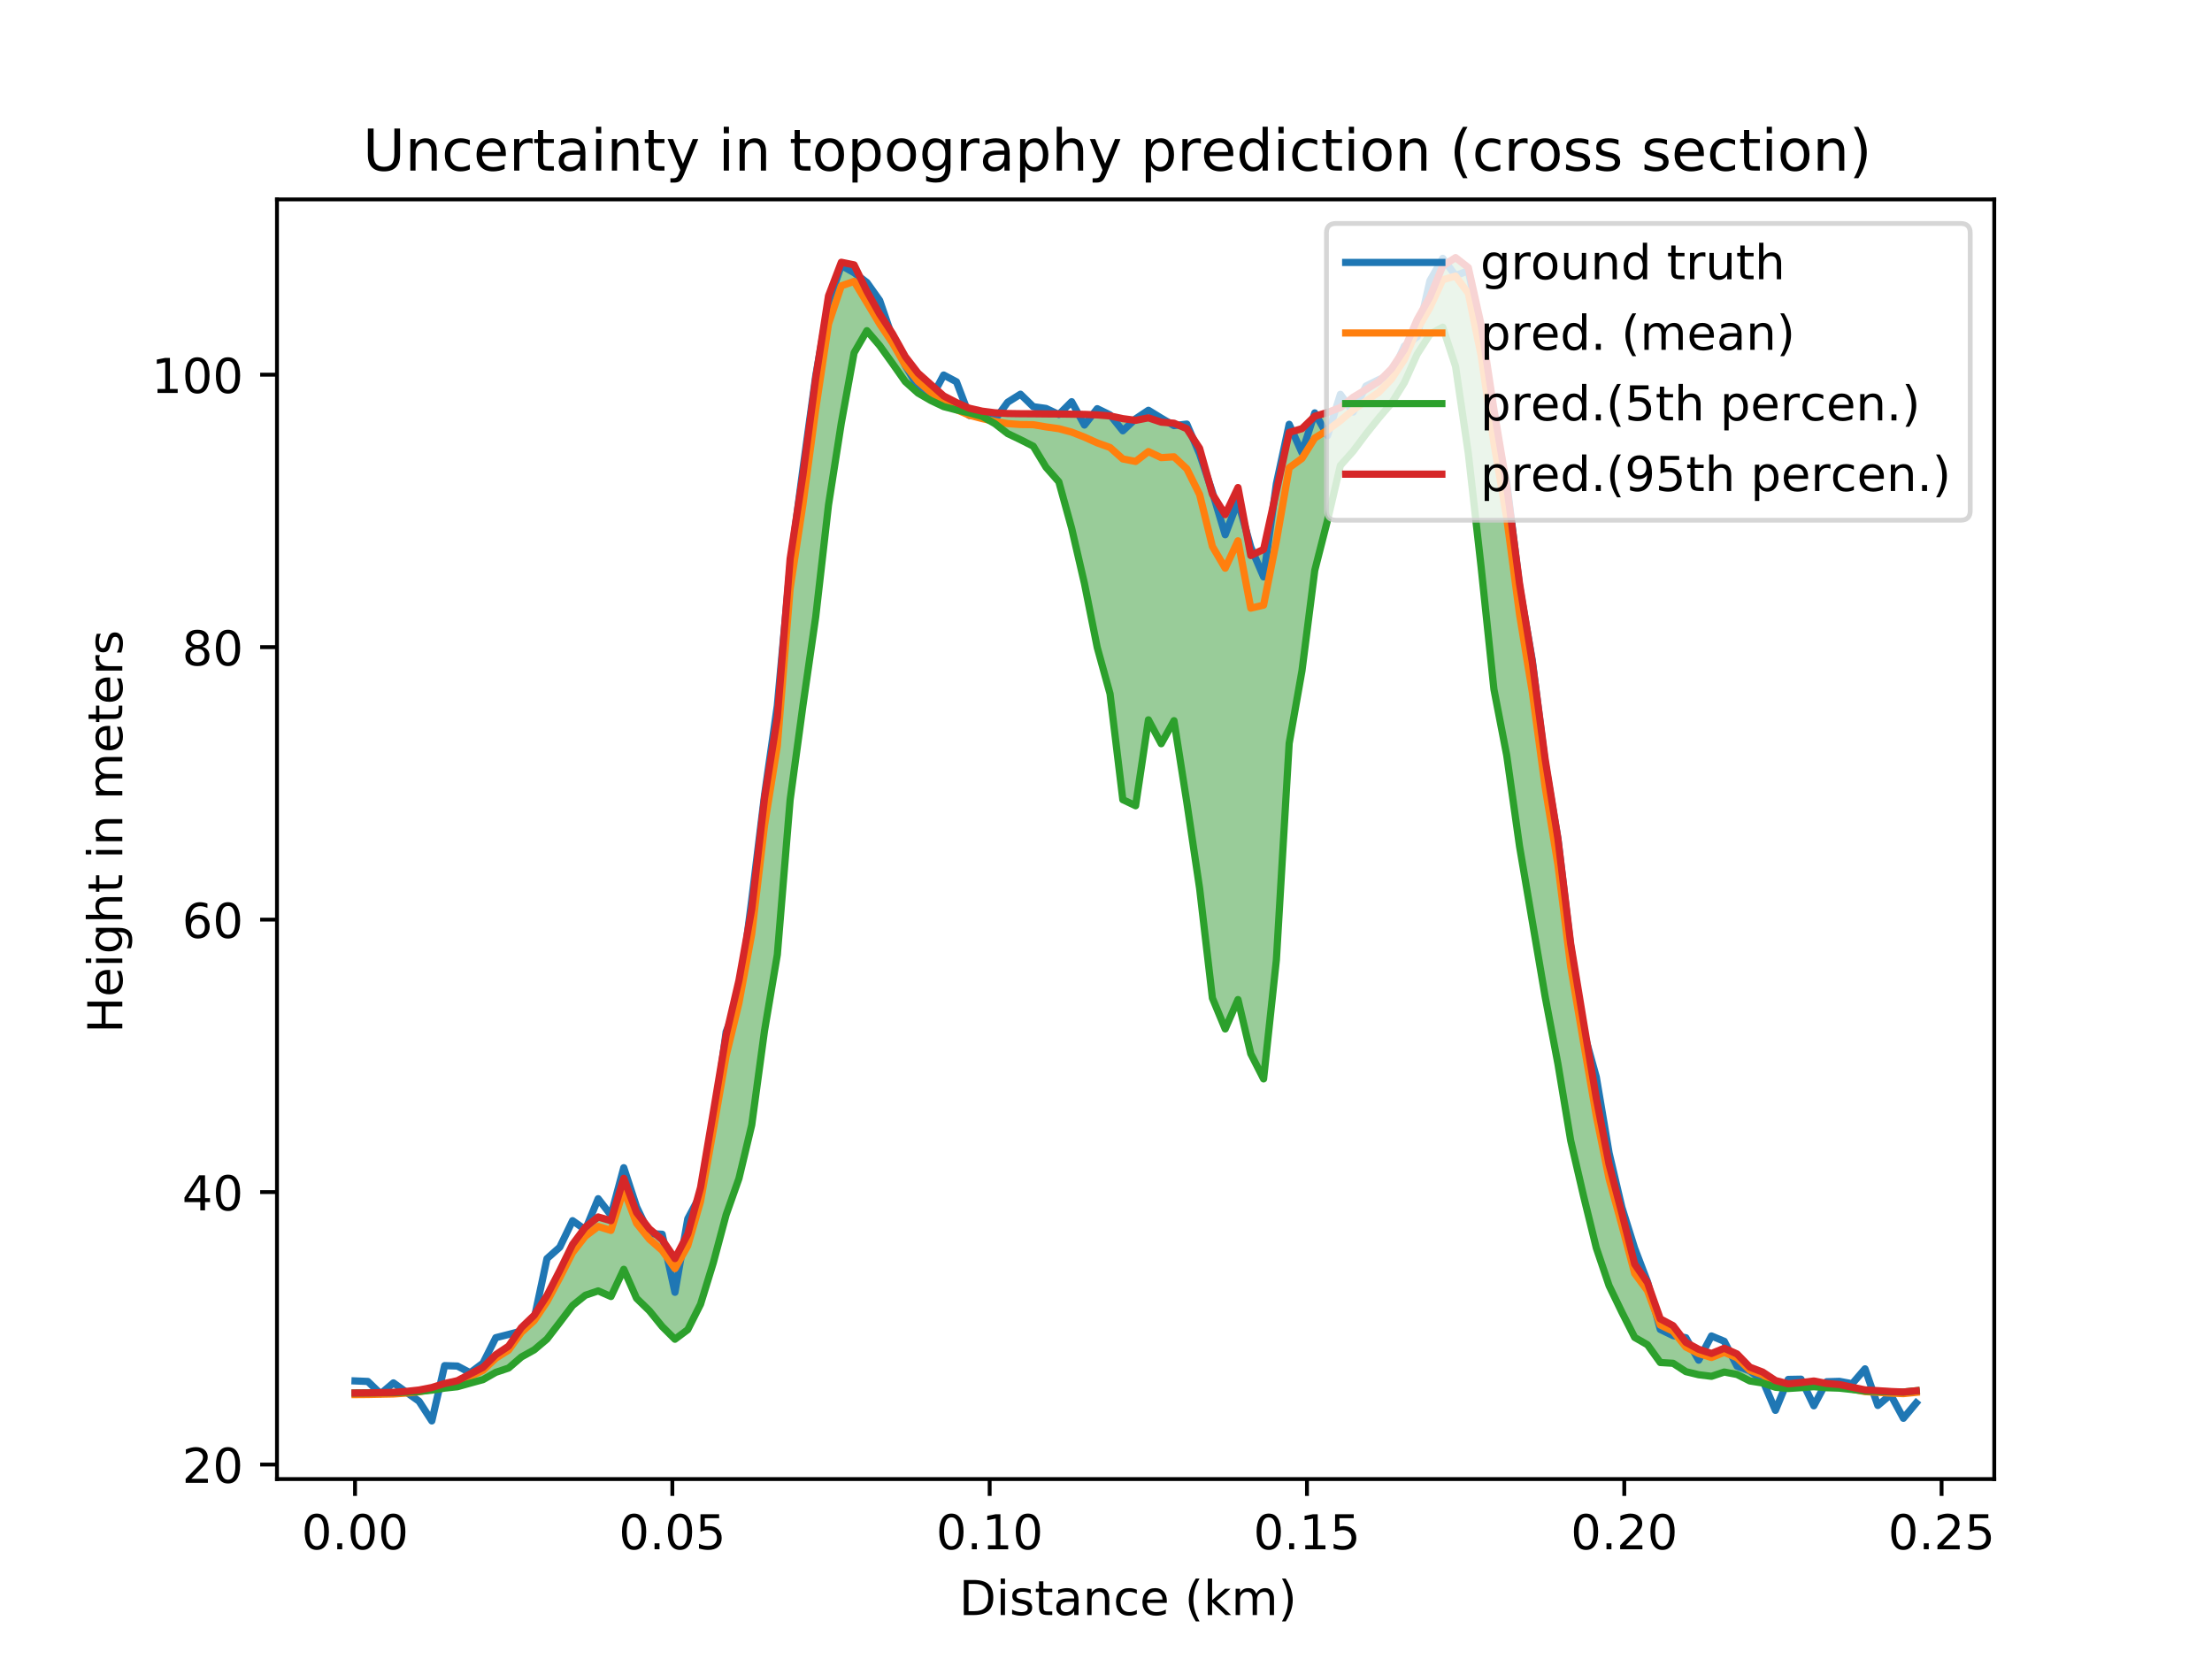 <?xml version="1.0" encoding="utf-8" standalone="no"?>
<!DOCTYPE svg PUBLIC "-//W3C//DTD SVG 1.1//EN"
  "http://www.w3.org/Graphics/SVG/1.1/DTD/svg11.dtd">
<!-- Created with matplotlib (http://matplotlib.org/) -->
<svg height="345pt" version="1.1" viewBox="0 0 460 345" width="460pt" xmlns="http://www.w3.org/2000/svg" xmlns:xlink="http://www.w3.org/1999/xlink">
 <defs>
  <style type="text/css">
*{stroke-linecap:butt;stroke-linejoin:round;}
  </style>
 </defs>
 <g id="figure_1">
  <g id="patch_1">
   <path d="M 0 345.6 
L 460.8 345.6 
L 460.8 0 
L 0 0 
z
" style="fill:#ffffff;"/>
  </g>
  <g id="axes_1">
   <g id="patch_2">
    <path d="M 57.6 307.584 
L 414.72 307.584 
L 414.72 41.472 
L 57.6 41.472 
z
" style="fill:#ffffff;"/>
   </g>
   <g id="PolyCollection_1">
    <path clip-path="url(#p02d39c588c)" d="M 73.833 289.686 
L 73.833 289.686 
L 76.494 289.663 
L 79.155 289.636 
L 81.816 289.611 
L 84.477 289.517 
L 87.138 289.371 
L 89.799 289.095 
L 92.46 288.668 
L 95.122 288.379 
L 97.783 287.632 
L 100.444 286.907 
L 103.105 285.386 
L 105.766 284.493 
L 108.427 282.195 
L 111.088 280.715 
L 113.749 278.468 
L 116.41 275.008 
L 119.071 271.488 
L 121.733 269.35 
L 124.394 268.45 
L 127.055 269.622 
L 129.716 263.962 
L 132.377 269.993 
L 135.038 272.574 
L 137.699 275.854 
L 140.36 278.503 
L 143.021 276.514 
L 145.683 271.219 
L 148.344 262.577 
L 151.005 252.617 
L 153.666 245.078 
L 156.327 233.953 
L 158.988 214.325 
L 161.649 198.534 
L 164.31 166.369 
L 166.971 146.764 
L 169.632 128.29 
L 172.294 105.008 
L 174.955 87.981 
L 177.616 73.365 
L 180.277 68.77 
L 182.938 71.881 
L 185.599 75.586 
L 188.26 79.366 
L 190.921 81.751 
L 193.582 83.288 
L 196.243 84.56 
L 198.905 85.247 
L 201.566 85.859 
L 204.227 86.581 
L 206.888 88.101 
L 209.549 90.166 
L 212.21 91.44 
L 214.871 92.789 
L 217.532 97.173 
L 220.193 100.196 
L 222.854 109.845 
L 225.516 121.336 
L 228.177 134.64 
L 230.838 144.276 
L 233.499 166.299 
L 236.16 167.56 
L 238.821 149.694 
L 241.482 154.666 
L 244.143 149.873 
L 246.804 166.839 
L 249.466 184.739 
L 252.127 207.555 
L 254.788 213.975 
L 257.449 207.869 
L 260.11 219.141 
L 262.771 224.368 
L 265.432 199.604 
L 268.093 154.583 
L 270.754 139.493 
L 273.415 118.606 
L 276.077 108.15 
L 278.738 96.811 
L 281.399 93.826 
L 284.06 90.278 
L 286.721 86.947 
L 289.382 83.832 
L 292.043 79.579 
L 294.704 73.669 
L 297.365 69.519 
L 300.026 68.045 
L 302.688 76.173 
L 305.349 94.337 
L 308.01 117.925 
L 310.671 143.338 
L 313.332 157.085 
L 315.993 175.969 
L 318.654 191.625 
L 321.315 207.216 
L 323.976 221.218 
L 326.637 237.199 
L 329.299 248.666 
L 331.96 259.507 
L 334.621 267.375 
L 337.282 272.886 
L 339.943 278.127 
L 342.604 279.656 
L 345.265 283.343 
L 347.926 283.504 
L 350.587 285.242 
L 353.249 285.886 
L 355.91 286.214 
L 358.571 285.324 
L 361.232 285.833 
L 363.893 287.18 
L 366.554 287.605 
L 369.215 288.489 
L 371.876 288.743 
L 374.537 288.575 
L 377.198 288.367 
L 379.86 288.585 
L 382.521 288.672 
L 385.182 288.959 
L 387.843 289.275 
L 390.504 289.367 
L 393.165 289.439 
L 395.826 289.483 
L 398.487 289.216 
L 398.487 289.216 
L 398.487 289.216 
L 395.826 289.482 
L 393.165 289.373 
L 390.504 289.201 
L 387.843 289.038 
L 385.182 288.491 
L 382.521 287.925 
L 379.86 287.7 
L 377.198 287.19 
L 374.537 287.513 
L 371.876 287.778 
L 369.215 287.091 
L 366.554 285.328 
L 363.893 284.311 
L 361.232 281.567 
L 358.571 280.375 
L 355.91 281.463 
L 353.249 280.595 
L 350.587 279.153 
L 347.926 275.677 
L 345.265 274.264 
L 342.604 266.709 
L 339.943 262.878 
L 337.282 252.282 
L 334.621 242.144 
L 331.96 228.39 
L 329.299 212.477 
L 326.637 196.264 
L 323.976 174.376 
L 321.315 157.812 
L 318.654 137.724 
L 315.993 121.331 
L 313.332 101.038 
L 310.671 85.152 
L 308.01 67.56 
L 305.349 55.642 
L 302.688 53.568 
L 300.026 55.307 
L 297.365 61.749 
L 294.704 66.454 
L 292.043 72.684 
L 289.382 76.674 
L 286.721 79.339 
L 284.06 81.004 
L 281.399 82.608 
L 278.738 84.754 
L 276.077 85.777 
L 273.415 86.561 
L 270.754 89.142 
L 268.093 89.928 
L 265.432 102.129 
L 262.771 114.249 
L 260.11 115.52 
L 257.449 101.389 
L 254.788 107.018 
L 252.127 102.749 
L 249.466 93.232 
L 246.804 89.153 
L 244.143 88.01 
L 241.482 87.785 
L 238.821 86.894 
L 236.16 87.413 
L 233.499 87.06 
L 230.838 86.492 
L 228.177 86.282 
L 225.516 86.173 
L 222.854 86.133 
L 220.193 86.096 
L 217.532 86.078 
L 214.871 86.05 
L 212.21 86.036 
L 209.549 85.996 
L 206.888 85.842 
L 204.227 85.5 
L 201.566 84.891 
L 198.905 83.716 
L 196.243 82.335 
L 193.582 79.973 
L 190.921 77.597 
L 188.26 74.146 
L 185.599 69.366 
L 182.938 65.321 
L 180.277 60.587 
L 177.616 55.083 
L 174.955 54.54 
L 172.294 61.528 
L 169.632 78.699 
L 166.971 98.778 
L 164.31 116.233 
L 161.649 149.209 
L 158.988 165.978 
L 156.327 189.048 
L 153.666 203.883 
L 151.005 215.276 
L 148.344 231.259 
L 145.683 246.946 
L 143.021 256.644 
L 140.36 261.728 
L 137.699 257.792 
L 135.038 255.546 
L 132.377 252.151 
L 129.716 245.043 
L 127.055 253.851 
L 124.394 253.077 
L 121.733 255.207 
L 119.071 258.772 
L 116.41 264.213 
L 113.749 269.406 
L 111.088 273.527 
L 108.427 276.078 
L 105.766 279.942 
L 103.105 281.713 
L 100.444 284.365 
L 97.783 285.725 
L 95.122 287.125 
L 92.46 287.711 
L 89.799 288.543 
L 87.138 289.064 
L 84.477 289.355 
L 81.816 289.553 
L 79.155 289.607 
L 76.494 289.663 
L 73.833 289.686 
z
" style="fill:#008000;fill-opacity:0.4;"/>
   </g>
   <g id="matplotlib.axis_1">
    <g id="xtick_1">
     <g id="line2d_1">
      <defs>
       <path d="M 0 0 
L 0 3.5 
" id="mb2fa5894e4" style="stroke:#000000;stroke-width:0.8;"/>
      </defs>
      <g>
       <use style="stroke:#000000;stroke-width:0.8;" x="73.833" xlink:href="#mb2fa5894e4" y="307.584"/>
      </g>
     </g>
     <g id="text_1">
      <!-- 0.00 -->
      <defs>
       <path d="M 31.781 66.406 
Q 24.172 66.406 20.328 58.906 
Q 16.5 51.422 16.5 36.375 
Q 16.5 21.391 20.328 13.891 
Q 24.172 6.391 31.781 6.391 
Q 39.453 6.391 43.281 13.891 
Q 47.125 21.391 47.125 36.375 
Q 47.125 51.422 43.281 58.906 
Q 39.453 66.406 31.781 66.406 
z
M 31.781 74.219 
Q 44.047 74.219 50.516 64.516 
Q 56.984 54.828 56.984 36.375 
Q 56.984 17.969 50.516 8.266 
Q 44.047 -1.422 31.781 -1.422 
Q 19.531 -1.422 13.062 8.266 
Q 6.594 17.969 6.594 36.375 
Q 6.594 54.828 13.062 64.516 
Q 19.531 74.219 31.781 74.219 
z
" id="DejaVuSans-30"/>
       <path d="M 10.688 12.406 
L 21 12.406 
L 21 0 
L 10.688 0 
z
" id="DejaVuSans-2e"/>
      </defs>
      <g transform="translate(62.7 322.182)scale(0.1 -0.1)">
       <use xlink:href="#DejaVuSans-30"/>
       <use x="63.623" xlink:href="#DejaVuSans-2e"/>
       <use x="95.41" xlink:href="#DejaVuSans-30"/>
       <use x="159.033" xlink:href="#DejaVuSans-30"/>
      </g>
     </g>
    </g>
    <g id="xtick_2">
     <g id="line2d_2">
      <g>
       <use style="stroke:#000000;stroke-width:0.8;" x="139.819" xlink:href="#mb2fa5894e4" y="307.584"/>
      </g>
     </g>
     <g id="text_2">
      <!-- 0.05 -->
      <defs>
       <path d="M 10.797 72.906 
L 49.516 72.906 
L 49.516 64.594 
L 19.828 64.594 
L 19.828 46.734 
Q 21.969 47.469 24.109 47.828 
Q 26.266 48.188 28.422 48.188 
Q 40.625 48.188 47.75 41.5 
Q 54.891 34.812 54.891 23.391 
Q 54.891 11.625 47.562 5.094 
Q 40.234 -1.422 26.906 -1.422 
Q 22.312 -1.422 17.547 -0.641 
Q 12.797 0.141 7.719 1.703 
L 7.719 11.625 
Q 12.109 9.234 16.797 8.062 
Q 21.484 6.891 26.703 6.891 
Q 35.156 6.891 40.078 11.328 
Q 45.016 15.766 45.016 23.391 
Q 45.016 31 40.078 35.438 
Q 35.156 39.891 26.703 39.891 
Q 22.75 39.891 18.812 39.016 
Q 14.891 38.141 10.797 36.281 
z
" id="DejaVuSans-35"/>
      </defs>
      <g transform="translate(128.687 322.182)scale(0.1 -0.1)">
       <use xlink:href="#DejaVuSans-30"/>
       <use x="63.623" xlink:href="#DejaVuSans-2e"/>
       <use x="95.41" xlink:href="#DejaVuSans-30"/>
       <use x="159.033" xlink:href="#DejaVuSans-35"/>
      </g>
     </g>
    </g>
    <g id="xtick_3">
     <g id="line2d_3">
      <g>
       <use style="stroke:#000000;stroke-width:0.8;" x="205.806" xlink:href="#mb2fa5894e4" y="307.584"/>
      </g>
     </g>
     <g id="text_3">
      <!-- 0.10 -->
      <defs>
       <path d="M 12.406 8.297 
L 28.516 8.297 
L 28.516 63.922 
L 10.984 60.406 
L 10.984 69.391 
L 28.422 72.906 
L 38.281 72.906 
L 38.281 8.297 
L 54.391 8.297 
L 54.391 0 
L 12.406 0 
z
" id="DejaVuSans-31"/>
      </defs>
      <g transform="translate(194.673 322.182)scale(0.1 -0.1)">
       <use xlink:href="#DejaVuSans-30"/>
       <use x="63.623" xlink:href="#DejaVuSans-2e"/>
       <use x="95.41" xlink:href="#DejaVuSans-31"/>
       <use x="159.033" xlink:href="#DejaVuSans-30"/>
      </g>
     </g>
    </g>
    <g id="xtick_4">
     <g id="line2d_4">
      <g>
       <use style="stroke:#000000;stroke-width:0.8;" x="271.793" xlink:href="#mb2fa5894e4" y="307.584"/>
      </g>
     </g>
     <g id="text_4">
      <!-- 0.15 -->
      <g transform="translate(260.66 322.182)scale(0.1 -0.1)">
       <use xlink:href="#DejaVuSans-30"/>
       <use x="63.623" xlink:href="#DejaVuSans-2e"/>
       <use x="95.41" xlink:href="#DejaVuSans-31"/>
       <use x="159.033" xlink:href="#DejaVuSans-35"/>
      </g>
     </g>
    </g>
    <g id="xtick_5">
     <g id="line2d_5">
      <g>
       <use style="stroke:#000000;stroke-width:0.8;" x="337.78" xlink:href="#mb2fa5894e4" y="307.584"/>
      </g>
     </g>
     <g id="text_5">
      <!-- 0.20 -->
      <defs>
       <path d="M 19.188 8.297 
L 53.609 8.297 
L 53.609 0 
L 7.328 0 
L 7.328 8.297 
Q 12.938 14.109 22.625 23.891 
Q 32.328 33.688 34.812 36.531 
Q 39.547 41.844 41.422 45.531 
Q 43.312 49.219 43.312 52.781 
Q 43.312 58.594 39.234 62.25 
Q 35.156 65.922 28.609 65.922 
Q 23.969 65.922 18.812 64.312 
Q 13.672 62.703 7.812 59.422 
L 7.812 69.391 
Q 13.766 71.781 18.938 73 
Q 24.125 74.219 28.422 74.219 
Q 39.75 74.219 46.484 68.547 
Q 53.219 62.891 53.219 53.422 
Q 53.219 48.922 51.531 44.891 
Q 49.859 40.875 45.406 35.406 
Q 44.188 33.984 37.641 27.219 
Q 31.109 20.453 19.188 8.297 
z
" id="DejaVuSans-32"/>
      </defs>
      <g transform="translate(326.647 322.182)scale(0.1 -0.1)">
       <use xlink:href="#DejaVuSans-30"/>
       <use x="63.623" xlink:href="#DejaVuSans-2e"/>
       <use x="95.41" xlink:href="#DejaVuSans-32"/>
       <use x="159.033" xlink:href="#DejaVuSans-30"/>
      </g>
     </g>
    </g>
    <g id="xtick_6">
     <g id="line2d_6">
      <g>
       <use style="stroke:#000000;stroke-width:0.8;" x="403.766" xlink:href="#mb2fa5894e4" y="307.584"/>
      </g>
     </g>
     <g id="text_6">
      <!-- 0.25 -->
      <g transform="translate(392.633 322.182)scale(0.1 -0.1)">
       <use xlink:href="#DejaVuSans-30"/>
       <use x="63.623" xlink:href="#DejaVuSans-2e"/>
       <use x="95.41" xlink:href="#DejaVuSans-32"/>
       <use x="159.033" xlink:href="#DejaVuSans-35"/>
      </g>
     </g>
    </g>
    <g id="text_7">
     <!--  Distance (km)   -->
     <defs>
      <path id="DejaVuSans-20"/>
      <path d="M 19.672 64.797 
L 19.672 8.109 
L 31.594 8.109 
Q 46.688 8.109 53.688 14.938 
Q 60.688 21.781 60.688 36.531 
Q 60.688 51.172 53.688 57.984 
Q 46.688 64.797 31.594 64.797 
z
M 9.812 72.906 
L 30.078 72.906 
Q 51.266 72.906 61.172 64.094 
Q 71.094 55.281 71.094 36.531 
Q 71.094 17.672 61.125 8.828 
Q 51.172 0 30.078 0 
L 9.812 0 
z
" id="DejaVuSans-44"/>
      <path d="M 9.422 54.688 
L 18.406 54.688 
L 18.406 0 
L 9.422 0 
z
M 9.422 75.984 
L 18.406 75.984 
L 18.406 64.594 
L 9.422 64.594 
z
" id="DejaVuSans-69"/>
      <path d="M 44.281 53.078 
L 44.281 44.578 
Q 40.484 46.531 36.375 47.5 
Q 32.281 48.484 27.875 48.484 
Q 21.188 48.484 17.844 46.438 
Q 14.5 44.391 14.5 40.281 
Q 14.5 37.156 16.891 35.375 
Q 19.281 33.594 26.516 31.984 
L 29.594 31.297 
Q 39.156 29.25 43.188 25.516 
Q 47.219 21.781 47.219 15.094 
Q 47.219 7.469 41.188 3.016 
Q 35.156 -1.422 24.609 -1.422 
Q 20.219 -1.422 15.453 -0.562 
Q 10.688 0.297 5.422 2 
L 5.422 11.281 
Q 10.406 8.688 15.234 7.391 
Q 20.062 6.109 24.812 6.109 
Q 31.156 6.109 34.562 8.281 
Q 37.984 10.453 37.984 14.406 
Q 37.984 18.062 35.516 20.016 
Q 33.062 21.969 24.703 23.781 
L 21.578 24.516 
Q 13.234 26.266 9.516 29.906 
Q 5.812 33.547 5.812 39.891 
Q 5.812 47.609 11.281 51.797 
Q 16.75 56 26.812 56 
Q 31.781 56 36.172 55.266 
Q 40.578 54.547 44.281 53.078 
z
" id="DejaVuSans-73"/>
      <path d="M 18.312 70.219 
L 18.312 54.688 
L 36.812 54.688 
L 36.812 47.703 
L 18.312 47.703 
L 18.312 18.016 
Q 18.312 11.328 20.141 9.422 
Q 21.969 7.516 27.594 7.516 
L 36.812 7.516 
L 36.812 0 
L 27.594 0 
Q 17.188 0 13.234 3.875 
Q 9.281 7.766 9.281 18.016 
L 9.281 47.703 
L 2.688 47.703 
L 2.688 54.688 
L 9.281 54.688 
L 9.281 70.219 
z
" id="DejaVuSans-74"/>
      <path d="M 34.281 27.484 
Q 23.391 27.484 19.188 25 
Q 14.984 22.516 14.984 16.5 
Q 14.984 11.719 18.141 8.906 
Q 21.297 6.109 26.703 6.109 
Q 34.188 6.109 38.703 11.406 
Q 43.219 16.703 43.219 25.484 
L 43.219 27.484 
z
M 52.203 31.203 
L 52.203 0 
L 43.219 0 
L 43.219 8.297 
Q 40.141 3.328 35.547 0.953 
Q 30.953 -1.422 24.312 -1.422 
Q 15.922 -1.422 10.953 3.297 
Q 6 8.016 6 15.922 
Q 6 25.141 12.172 29.828 
Q 18.359 34.516 30.609 34.516 
L 43.219 34.516 
L 43.219 35.406 
Q 43.219 41.609 39.141 45 
Q 35.062 48.391 27.688 48.391 
Q 23 48.391 18.547 47.266 
Q 14.109 46.141 10.016 43.891 
L 10.016 52.203 
Q 14.938 54.109 19.578 55.047 
Q 24.219 56 28.609 56 
Q 40.484 56 46.344 49.844 
Q 52.203 43.703 52.203 31.203 
z
" id="DejaVuSans-61"/>
      <path d="M 54.891 33.016 
L 54.891 0 
L 45.906 0 
L 45.906 32.719 
Q 45.906 40.484 42.875 44.328 
Q 39.844 48.188 33.797 48.188 
Q 26.516 48.188 22.312 43.547 
Q 18.109 38.922 18.109 30.906 
L 18.109 0 
L 9.078 0 
L 9.078 54.688 
L 18.109 54.688 
L 18.109 46.188 
Q 21.344 51.125 25.703 53.562 
Q 30.078 56 35.797 56 
Q 45.219 56 50.047 50.172 
Q 54.891 44.344 54.891 33.016 
z
" id="DejaVuSans-6e"/>
      <path d="M 48.781 52.594 
L 48.781 44.188 
Q 44.969 46.297 41.141 47.344 
Q 37.312 48.391 33.406 48.391 
Q 24.656 48.391 19.812 42.844 
Q 14.984 37.312 14.984 27.297 
Q 14.984 17.281 19.812 11.734 
Q 24.656 6.203 33.406 6.203 
Q 37.312 6.203 41.141 7.25 
Q 44.969 8.297 48.781 10.406 
L 48.781 2.094 
Q 45.016 0.344 40.984 -0.531 
Q 36.969 -1.422 32.422 -1.422 
Q 20.062 -1.422 12.781 6.344 
Q 5.516 14.109 5.516 27.297 
Q 5.516 40.672 12.859 48.328 
Q 20.219 56 33.016 56 
Q 37.156 56 41.109 55.141 
Q 45.062 54.297 48.781 52.594 
z
" id="DejaVuSans-63"/>
      <path d="M 56.203 29.594 
L 56.203 25.203 
L 14.891 25.203 
Q 15.484 15.922 20.484 11.062 
Q 25.484 6.203 34.422 6.203 
Q 39.594 6.203 44.453 7.469 
Q 49.312 8.734 54.109 11.281 
L 54.109 2.781 
Q 49.266 0.734 44.188 -0.344 
Q 39.109 -1.422 33.891 -1.422 
Q 20.797 -1.422 13.156 6.188 
Q 5.516 13.812 5.516 26.812 
Q 5.516 40.234 12.766 48.109 
Q 20.016 56 32.328 56 
Q 43.359 56 49.781 48.891 
Q 56.203 41.797 56.203 29.594 
z
M 47.219 32.234 
Q 47.125 39.594 43.094 43.984 
Q 39.062 48.391 32.422 48.391 
Q 24.906 48.391 20.391 44.141 
Q 15.875 39.891 15.188 32.172 
z
" id="DejaVuSans-65"/>
      <path d="M 31 75.875 
Q 24.469 64.656 21.281 53.656 
Q 18.109 42.672 18.109 31.391 
Q 18.109 20.125 21.312 9.062 
Q 24.516 -2 31 -13.188 
L 23.188 -13.188 
Q 15.875 -1.703 12.234 9.375 
Q 8.594 20.453 8.594 31.391 
Q 8.594 42.281 12.203 53.312 
Q 15.828 64.359 23.188 75.875 
z
" id="DejaVuSans-28"/>
      <path d="M 9.078 75.984 
L 18.109 75.984 
L 18.109 31.109 
L 44.922 54.688 
L 56.391 54.688 
L 27.391 29.109 
L 57.625 0 
L 45.906 0 
L 18.109 26.703 
L 18.109 0 
L 9.078 0 
z
" id="DejaVuSans-6b"/>
      <path d="M 52 44.188 
Q 55.375 50.25 60.062 53.125 
Q 64.75 56 71.094 56 
Q 79.641 56 84.281 50.016 
Q 88.922 44.047 88.922 33.016 
L 88.922 0 
L 79.891 0 
L 79.891 32.719 
Q 79.891 40.578 77.094 44.375 
Q 74.312 48.188 68.609 48.188 
Q 61.625 48.188 57.562 43.547 
Q 53.516 38.922 53.516 30.906 
L 53.516 0 
L 44.484 0 
L 44.484 32.719 
Q 44.484 40.625 41.703 44.406 
Q 38.922 48.188 33.109 48.188 
Q 26.219 48.188 22.156 43.531 
Q 18.109 38.875 18.109 30.906 
L 18.109 0 
L 9.078 0 
L 9.078 54.688 
L 18.109 54.688 
L 18.109 46.188 
Q 21.188 51.219 25.484 53.609 
Q 29.781 56 35.688 56 
Q 41.656 56 45.828 52.969 
Q 50 49.953 52 44.188 
z
" id="DejaVuSans-6d"/>
      <path d="M 8.016 75.875 
L 15.828 75.875 
Q 23.141 64.359 26.781 53.312 
Q 30.422 42.281 30.422 31.391 
Q 30.422 20.453 26.781 9.375 
Q 23.141 -1.703 15.828 -13.188 
L 8.016 -13.188 
Q 14.5 -2 17.703 9.062 
Q 20.906 20.125 20.906 31.391 
Q 20.906 42.672 17.703 53.656 
Q 14.5 64.656 8.016 75.875 
z
" id="DejaVuSans-29"/>
     </defs>
     <g transform="translate(196.274 335.861)scale(0.1 -0.1)">
      <use xlink:href="#DejaVuSans-20"/>
      <use x="31.787" xlink:href="#DejaVuSans-44"/>
      <use x="108.789" xlink:href="#DejaVuSans-69"/>
      <use x="136.572" xlink:href="#DejaVuSans-73"/>
      <use x="188.672" xlink:href="#DejaVuSans-74"/>
      <use x="227.881" xlink:href="#DejaVuSans-61"/>
      <use x="289.16" xlink:href="#DejaVuSans-6e"/>
      <use x="352.539" xlink:href="#DejaVuSans-63"/>
      <use x="407.52" xlink:href="#DejaVuSans-65"/>
      <use x="469.043" xlink:href="#DejaVuSans-20"/>
      <use x="500.83" xlink:href="#DejaVuSans-28"/>
      <use x="539.844" xlink:href="#DejaVuSans-6b"/>
      <use x="597.754" xlink:href="#DejaVuSans-6d"/>
      <use x="695.166" xlink:href="#DejaVuSans-29"/>
      <use x="734.18" xlink:href="#DejaVuSans-20"/>
      <use x="765.967" xlink:href="#DejaVuSans-20"/>
     </g>
    </g>
   </g>
   <g id="matplotlib.axis_2">
    <g id="ytick_1">
     <g id="line2d_7">
      <defs>
       <path d="M 0 0 
L -3.5 0 
" id="m46bb841ee3" style="stroke:#000000;stroke-width:0.8;"/>
      </defs>
      <g>
       <use style="stroke:#000000;stroke-width:0.8;" x="57.6" xlink:href="#m46bb841ee3" y="304.559"/>
      </g>
     </g>
     <g id="text_8">
      <!-- 20 -->
      <g transform="translate(37.875 308.359)scale(0.1 -0.1)">
       <use xlink:href="#DejaVuSans-32"/>
       <use x="63.623" xlink:href="#DejaVuSans-30"/>
      </g>
     </g>
    </g>
    <g id="ytick_2">
     <g id="line2d_8">
      <g>
       <use style="stroke:#000000;stroke-width:0.8;" x="57.6" xlink:href="#m46bb841ee3" y="247.899"/>
      </g>
     </g>
     <g id="text_9">
      <!-- 40 -->
      <defs>
       <path d="M 37.797 64.312 
L 12.891 25.391 
L 37.797 25.391 
z
M 35.203 72.906 
L 47.609 72.906 
L 47.609 25.391 
L 58.016 25.391 
L 58.016 17.188 
L 47.609 17.188 
L 47.609 0 
L 37.797 0 
L 37.797 17.188 
L 4.891 17.188 
L 4.891 26.703 
z
" id="DejaVuSans-34"/>
      </defs>
      <g transform="translate(37.875 251.699)scale(0.1 -0.1)">
       <use xlink:href="#DejaVuSans-34"/>
       <use x="63.623" xlink:href="#DejaVuSans-30"/>
      </g>
     </g>
    </g>
    <g id="ytick_3">
     <g id="line2d_9">
      <g>
       <use style="stroke:#000000;stroke-width:0.8;" x="57.6" xlink:href="#m46bb841ee3" y="191.239"/>
      </g>
     </g>
     <g id="text_10">
      <!-- 60 -->
      <defs>
       <path d="M 33.016 40.375 
Q 26.375 40.375 22.484 35.828 
Q 18.609 31.297 18.609 23.391 
Q 18.609 15.531 22.484 10.953 
Q 26.375 6.391 33.016 6.391 
Q 39.656 6.391 43.531 10.953 
Q 47.406 15.531 47.406 23.391 
Q 47.406 31.297 43.531 35.828 
Q 39.656 40.375 33.016 40.375 
z
M 52.594 71.297 
L 52.594 62.312 
Q 48.875 64.062 45.094 64.984 
Q 41.312 65.922 37.594 65.922 
Q 27.828 65.922 22.672 59.328 
Q 17.531 52.734 16.797 39.406 
Q 19.672 43.656 24.016 45.922 
Q 28.375 48.188 33.594 48.188 
Q 44.578 48.188 50.953 41.516 
Q 57.328 34.859 57.328 23.391 
Q 57.328 12.156 50.688 5.359 
Q 44.047 -1.422 33.016 -1.422 
Q 20.359 -1.422 13.672 8.266 
Q 6.984 17.969 6.984 36.375 
Q 6.984 53.656 15.188 63.938 
Q 23.391 74.219 37.203 74.219 
Q 40.922 74.219 44.703 73.484 
Q 48.484 72.75 52.594 71.297 
z
" id="DejaVuSans-36"/>
      </defs>
      <g transform="translate(37.875 195.039)scale(0.1 -0.1)">
       <use xlink:href="#DejaVuSans-36"/>
       <use x="63.623" xlink:href="#DejaVuSans-30"/>
      </g>
     </g>
    </g>
    <g id="ytick_4">
     <g id="line2d_10">
      <g>
       <use style="stroke:#000000;stroke-width:0.8;" x="57.6" xlink:href="#m46bb841ee3" y="134.579"/>
      </g>
     </g>
     <g id="text_11">
      <!-- 80 -->
      <defs>
       <path d="M 31.781 34.625 
Q 24.75 34.625 20.719 30.859 
Q 16.703 27.094 16.703 20.516 
Q 16.703 13.922 20.719 10.156 
Q 24.75 6.391 31.781 6.391 
Q 38.812 6.391 42.859 10.172 
Q 46.922 13.969 46.922 20.516 
Q 46.922 27.094 42.891 30.859 
Q 38.875 34.625 31.781 34.625 
z
M 21.922 38.812 
Q 15.578 40.375 12.031 44.719 
Q 8.5 49.078 8.5 55.328 
Q 8.5 64.062 14.719 69.141 
Q 20.953 74.219 31.781 74.219 
Q 42.672 74.219 48.875 69.141 
Q 55.078 64.062 55.078 55.328 
Q 55.078 49.078 51.531 44.719 
Q 48 40.375 41.703 38.812 
Q 48.828 37.156 52.797 32.312 
Q 56.781 27.484 56.781 20.516 
Q 56.781 9.906 50.312 4.234 
Q 43.844 -1.422 31.781 -1.422 
Q 19.734 -1.422 13.25 4.234 
Q 6.781 9.906 6.781 20.516 
Q 6.781 27.484 10.781 32.312 
Q 14.797 37.156 21.922 38.812 
z
M 18.312 54.391 
Q 18.312 48.734 21.844 45.562 
Q 25.391 42.391 31.781 42.391 
Q 38.141 42.391 41.719 45.562 
Q 45.312 48.734 45.312 54.391 
Q 45.312 60.062 41.719 63.234 
Q 38.141 66.406 31.781 66.406 
Q 25.391 66.406 21.844 63.234 
Q 18.312 60.062 18.312 54.391 
z
" id="DejaVuSans-38"/>
      </defs>
      <g transform="translate(37.875 138.379)scale(0.1 -0.1)">
       <use xlink:href="#DejaVuSans-38"/>
       <use x="63.623" xlink:href="#DejaVuSans-30"/>
      </g>
     </g>
    </g>
    <g id="ytick_5">
     <g id="line2d_11">
      <g>
       <use style="stroke:#000000;stroke-width:0.8;" x="57.6" xlink:href="#m46bb841ee3" y="77.919"/>
      </g>
     </g>
     <g id="text_12">
      <!-- 100 -->
      <g transform="translate(31.512 81.719)scale(0.1 -0.1)">
       <use xlink:href="#DejaVuSans-31"/>
       <use x="63.623" xlink:href="#DejaVuSans-30"/>
       <use x="127.246" xlink:href="#DejaVuSans-30"/>
      </g>
     </g>
    </g>
    <g id="text_13">
     <!--  Height in meters -->
     <defs>
      <path d="M 9.812 72.906 
L 19.672 72.906 
L 19.672 43.016 
L 55.516 43.016 
L 55.516 72.906 
L 65.375 72.906 
L 65.375 0 
L 55.516 0 
L 55.516 34.719 
L 19.672 34.719 
L 19.672 0 
L 9.812 0 
z
" id="DejaVuSans-48"/>
      <path d="M 45.406 27.984 
Q 45.406 37.75 41.375 43.109 
Q 37.359 48.484 30.078 48.484 
Q 22.859 48.484 18.828 43.109 
Q 14.797 37.75 14.797 27.984 
Q 14.797 18.266 18.828 12.891 
Q 22.859 7.516 30.078 7.516 
Q 37.359 7.516 41.375 12.891 
Q 45.406 18.266 45.406 27.984 
z
M 54.391 6.781 
Q 54.391 -7.172 48.188 -13.984 
Q 42 -20.797 29.203 -20.797 
Q 24.469 -20.797 20.266 -20.094 
Q 16.062 -19.391 12.109 -17.922 
L 12.109 -9.188 
Q 16.062 -11.328 19.922 -12.344 
Q 23.781 -13.375 27.781 -13.375 
Q 36.625 -13.375 41.016 -8.766 
Q 45.406 -4.156 45.406 5.172 
L 45.406 9.625 
Q 42.625 4.781 38.281 2.391 
Q 33.938 0 27.875 0 
Q 17.828 0 11.672 7.656 
Q 5.516 15.328 5.516 27.984 
Q 5.516 40.672 11.672 48.328 
Q 17.828 56 27.875 56 
Q 33.938 56 38.281 53.609 
Q 42.625 51.219 45.406 46.391 
L 45.406 54.688 
L 54.391 54.688 
z
" id="DejaVuSans-67"/>
      <path d="M 54.891 33.016 
L 54.891 0 
L 45.906 0 
L 45.906 32.719 
Q 45.906 40.484 42.875 44.328 
Q 39.844 48.188 33.797 48.188 
Q 26.516 48.188 22.312 43.547 
Q 18.109 38.922 18.109 30.906 
L 18.109 0 
L 9.078 0 
L 9.078 75.984 
L 18.109 75.984 
L 18.109 46.188 
Q 21.344 51.125 25.703 53.562 
Q 30.078 56 35.797 56 
Q 45.219 56 50.047 50.172 
Q 54.891 44.344 54.891 33.016 
z
" id="DejaVuSans-68"/>
      <path d="M 41.109 46.297 
Q 39.594 47.172 37.812 47.578 
Q 36.031 48 33.891 48 
Q 26.266 48 22.188 43.047 
Q 18.109 38.094 18.109 28.812 
L 18.109 0 
L 9.078 0 
L 9.078 54.688 
L 18.109 54.688 
L 18.109 46.188 
Q 20.953 51.172 25.484 53.578 
Q 30.031 56 36.531 56 
Q 37.453 56 38.578 55.875 
Q 39.703 55.766 41.062 55.516 
z
" id="DejaVuSans-72"/>
     </defs>
     <g transform="translate(25.433 218.026)rotate(-90)scale(0.1 -0.1)">
      <use xlink:href="#DejaVuSans-20"/>
      <use x="31.787" xlink:href="#DejaVuSans-48"/>
      <use x="106.982" xlink:href="#DejaVuSans-65"/>
      <use x="168.506" xlink:href="#DejaVuSans-69"/>
      <use x="196.289" xlink:href="#DejaVuSans-67"/>
      <use x="259.766" xlink:href="#DejaVuSans-68"/>
      <use x="323.145" xlink:href="#DejaVuSans-74"/>
      <use x="362.354" xlink:href="#DejaVuSans-20"/>
      <use x="394.141" xlink:href="#DejaVuSans-69"/>
      <use x="421.924" xlink:href="#DejaVuSans-6e"/>
      <use x="485.303" xlink:href="#DejaVuSans-20"/>
      <use x="517.09" xlink:href="#DejaVuSans-6d"/>
      <use x="614.502" xlink:href="#DejaVuSans-65"/>
      <use x="676.025" xlink:href="#DejaVuSans-74"/>
      <use x="715.234" xlink:href="#DejaVuSans-65"/>
      <use x="776.758" xlink:href="#DejaVuSans-72"/>
      <use x="817.871" xlink:href="#DejaVuSans-73"/>
     </g>
    </g>
   </g>
   <g id="line2d_12">
    <path clip-path="url(#p02d39c588c)" d="M 73.833 287.171 
L 76.494 287.28 
L 79.155 289.85 
L 81.816 287.58 
L 84.477 289.503 
L 87.138 291.389 
L 89.799 295.488 
L 92.46 283.991 
L 95.122 284.078 
L 97.783 285.476 
L 100.444 283.47 
L 103.105 278.181 
L 105.766 277.506 
L 108.427 276.806 
L 111.088 274.201 
L 113.749 261.734 
L 116.41 259.364 
L 119.071 253.847 
L 121.733 255.742 
L 124.394 249.279 
L 127.055 252.716 
L 129.716 242.833 
L 132.377 250.962 
L 135.038 256.527 
L 137.699 256.666 
L 140.36 268.74 
L 143.021 253.476 
L 145.683 248.459 
L 148.344 234.084 
L 151.005 214.568 
L 153.666 207.873 
L 156.327 187.154 
L 158.988 165.368 
L 161.649 146.752 
L 164.31 117.705 
L 166.971 97.575 
L 169.632 78.204 
L 172.294 62.954 
L 174.955 55.202 
L 177.616 56.711 
L 180.277 58.742 
L 182.938 62.487 
L 185.599 70.23 
L 188.26 76.004 
L 190.921 80.486 
L 193.582 82.957 
L 196.243 77.989 
L 198.905 79.4 
L 201.566 86.391 
L 204.227 86.057 
L 206.888 87.277 
L 209.549 83.648 
L 212.21 81.976 
L 214.871 84.57 
L 217.532 84.939 
L 220.193 86.199 
L 222.854 83.536 
L 225.516 88.391 
L 228.177 84.989 
L 230.838 86.282 
L 233.499 89.587 
L 236.16 87.097 
L 238.821 85.319 
L 241.482 86.947 
L 244.143 88.507 
L 246.804 88.191 
L 249.466 94.388 
L 252.127 102.335 
L 254.788 111.2 
L 257.449 104.24 
L 260.11 113.781 
L 262.771 119.97 
L 265.432 100.588 
L 268.093 88.237 
L 270.754 94.139 
L 273.415 85.862 
L 276.077 90.573 
L 278.738 82.003 
L 281.399 85.683 
L 284.06 80.282 
L 286.721 78.962 
L 289.382 77.815 
L 292.043 71.978 
L 294.704 70.025 
L 297.365 58.373 
L 300.026 53.725 
L 302.688 57.3 
L 305.349 56.322 
L 308.01 68.867 
L 310.671 89.29 
L 313.332 100.257 
L 315.993 121.897 
L 318.654 137.38 
L 321.315 158.522 
L 323.976 174.436 
L 326.637 196.796 
L 329.299 214.381 
L 331.96 223.975 
L 334.621 239.771 
L 337.282 251.085 
L 339.943 259.598 
L 342.604 266.542 
L 345.265 276.46 
L 347.926 277.752 
L 350.587 278.183 
L 353.249 282.855 
L 355.91 277.824 
L 358.571 278.931 
L 361.232 284.102 
L 363.893 285.075 
L 366.554 287.047 
L 369.215 293.292 
L 371.876 286.859 
L 374.537 286.809 
L 377.198 292.345 
L 379.86 287.341 
L 382.521 287.26 
L 385.182 287.753 
L 387.843 284.66 
L 390.504 292.273 
L 393.165 290.038 
L 395.826 294.943 
L 398.487 291.751 
" style="fill:none;stroke:#1f77b4;stroke-linecap:square;stroke-width:1.5;"/>
   </g>
   <g id="line2d_13">
    <path clip-path="url(#p02d39c588c)" d="M 73.833 290.018 
L 76.494 289.996 
L 79.155 289.942 
L 81.816 289.891 
L 84.477 289.705 
L 87.138 289.429 
L 89.799 288.934 
L 92.46 288.145 
L 95.122 287.591 
L 97.783 286.261 
L 100.444 284.971 
L 103.105 282.442 
L 105.766 280.765 
L 108.427 277.067 
L 111.088 274.628 
L 113.749 270.695 
L 116.41 265.7 
L 119.071 260.475 
L 121.733 257.066 
L 124.394 255.059 
L 127.055 255.871 
L 129.716 247.41 
L 132.377 254.383 
L 135.038 257.686 
L 137.699 260.026 
L 140.36 263.82 
L 143.021 259.058 
L 145.683 249.827 
L 148.344 234.883 
L 151.005 219.559 
L 153.666 208.599 
L 156.327 194.221 
L 158.988 171.671 
L 161.649 155.126 
L 164.31 122.443 
L 166.971 104.914 
L 169.632 85.087 
L 172.294 67.378 
L 174.955 59.444 
L 177.616 58.519 
L 180.277 62.923 
L 182.938 67.367 
L 185.599 71.313 
L 188.26 75.968 
L 190.921 79.303 
L 193.582 81.594 
L 196.243 83.856 
L 198.905 85.189 
L 201.566 86.35 
L 204.227 87.046 
L 206.888 87.634 
L 209.549 88.087 
L 212.21 88.284 
L 214.871 88.317 
L 217.532 88.774 
L 220.193 89.148 
L 222.854 89.858 
L 225.516 90.901 
L 228.177 92.1 
L 230.838 93.057 
L 233.499 95.44 
L 236.16 95.96 
L 238.821 93.907 
L 241.482 95.168 
L 244.143 94.996 
L 246.804 97.489 
L 249.466 102.836 
L 252.127 113.636 
L 254.788 118.16 
L 257.449 112.462 
L 260.11 126.471 
L 262.771 125.845 
L 265.432 112.525 
L 268.093 97.271 
L 270.754 95.338 
L 273.415 91.091 
L 276.077 89.443 
L 278.738 87.48 
L 281.399 85.23 
L 284.06 83.413 
L 286.721 81.566 
L 289.382 78.814 
L 292.043 74.75 
L 294.704 68.552 
L 297.365 63.956 
L 300.026 58.174 
L 302.688 57.416 
L 305.349 60.996 
L 308.01 73.944 
L 310.671 92.148 
L 313.332 107.715 
L 315.993 127.722 
L 318.654 143.942 
L 321.315 163.576 
L 323.976 179.801 
L 326.637 201.018 
L 329.299 216.694 
L 331.96 232.038 
L 334.621 245.153 
L 337.282 254.787 
L 339.943 264.811 
L 342.604 268.399 
L 345.265 275.542 
L 347.926 276.819 
L 350.587 280.121 
L 353.249 281.484 
L 355.91 282.295 
L 358.571 281.229 
L 361.232 282.35 
L 363.893 284.946 
L 366.554 285.901 
L 369.215 287.571 
L 371.876 288.213 
L 374.537 287.958 
L 377.198 287.648 
L 379.86 288.127 
L 382.521 288.338 
L 385.182 288.874 
L 387.843 289.396 
L 390.504 289.552 
L 393.165 289.713 
L 395.826 289.816 
L 398.487 289.55 
" style="fill:none;stroke:#ff7f0e;stroke-linecap:square;stroke-width:1.5;"/>
   </g>
   <g id="line2d_14">
    <path clip-path="url(#p02d39c588c)" d="M 73.833 289.686 
L 76.494 289.663 
L 79.155 289.636 
L 81.816 289.611 
L 84.477 289.517 
L 87.138 289.371 
L 89.799 289.095 
L 92.46 288.668 
L 95.122 288.379 
L 97.783 287.632 
L 100.444 286.907 
L 103.105 285.386 
L 105.766 284.493 
L 108.427 282.195 
L 111.088 280.715 
L 113.749 278.468 
L 116.41 275.008 
L 119.071 271.488 
L 121.733 269.35 
L 124.394 268.45 
L 127.055 269.622 
L 129.716 263.962 
L 132.377 269.993 
L 135.038 272.574 
L 137.699 275.854 
L 140.36 278.503 
L 143.021 276.514 
L 145.683 271.219 
L 148.344 262.577 
L 151.005 252.617 
L 153.666 245.078 
L 156.327 233.953 
L 158.988 214.325 
L 161.649 198.534 
L 164.31 166.369 
L 166.971 146.764 
L 169.632 128.29 
L 172.294 105.008 
L 174.955 87.981 
L 177.616 73.365 
L 180.277 68.77 
L 182.938 71.881 
L 185.599 75.586 
L 188.26 79.366 
L 190.921 81.751 
L 193.582 83.288 
L 196.243 84.56 
L 198.905 85.247 
L 201.566 85.859 
L 204.227 86.581 
L 206.888 88.101 
L 209.549 90.166 
L 212.21 91.44 
L 214.871 92.789 
L 217.532 97.173 
L 220.193 100.196 
L 222.854 109.845 
L 225.516 121.336 
L 228.177 134.64 
L 230.838 144.276 
L 233.499 166.299 
L 236.16 167.56 
L 238.821 149.694 
L 241.482 154.666 
L 244.143 149.873 
L 246.804 166.839 
L 249.466 184.739 
L 252.127 207.555 
L 254.788 213.975 
L 257.449 207.869 
L 260.11 219.141 
L 262.771 224.368 
L 265.432 199.604 
L 268.093 154.583 
L 270.754 139.493 
L 273.415 118.606 
L 276.077 108.15 
L 278.738 96.811 
L 281.399 93.826 
L 284.06 90.278 
L 286.721 86.947 
L 289.382 83.832 
L 292.043 79.579 
L 294.704 73.669 
L 297.365 69.519 
L 300.026 68.045 
L 302.688 76.173 
L 305.349 94.337 
L 308.01 117.925 
L 310.671 143.338 
L 313.332 157.085 
L 315.993 175.969 
L 318.654 191.625 
L 321.315 207.216 
L 323.976 221.218 
L 326.637 237.199 
L 329.299 248.666 
L 331.96 259.507 
L 334.621 267.375 
L 337.282 272.886 
L 339.943 278.127 
L 342.604 279.656 
L 345.265 283.343 
L 347.926 283.504 
L 350.587 285.242 
L 353.249 285.886 
L 355.91 286.214 
L 358.571 285.324 
L 361.232 285.833 
L 363.893 287.18 
L 366.554 287.605 
L 369.215 288.489 
L 371.876 288.743 
L 374.537 288.575 
L 377.198 288.367 
L 379.86 288.585 
L 382.521 288.672 
L 385.182 288.959 
L 387.843 289.275 
L 390.504 289.367 
L 393.165 289.439 
L 395.826 289.483 
L 398.487 289.216 
" style="fill:none;stroke:#2ca02c;stroke-linecap:square;stroke-width:1.5;"/>
   </g>
   <g id="line2d_15">
    <path clip-path="url(#p02d39c588c)" d="M 73.833 289.686 
L 76.494 289.663 
L 79.155 289.607 
L 81.816 289.553 
L 84.477 289.355 
L 87.138 289.064 
L 89.799 288.543 
L 92.46 287.711 
L 95.122 287.125 
L 97.783 285.725 
L 100.444 284.365 
L 103.105 281.713 
L 105.766 279.942 
L 108.427 276.078 
L 111.088 273.527 
L 113.749 269.406 
L 116.41 264.213 
L 119.071 258.772 
L 121.733 255.207 
L 124.394 253.077 
L 127.055 253.851 
L 129.716 245.043 
L 132.377 252.151 
L 135.038 255.546 
L 137.699 257.792 
L 140.36 261.728 
L 143.021 256.644 
L 145.683 246.946 
L 148.344 231.259 
L 151.005 215.276 
L 153.666 203.883 
L 156.327 189.048 
L 158.988 165.978 
L 161.649 149.209 
L 164.31 116.233 
L 166.971 98.778 
L 169.632 78.699 
L 172.294 61.528 
L 174.955 54.54 
L 177.616 55.083 
L 180.277 60.587 
L 182.938 65.321 
L 185.599 69.366 
L 188.26 74.146 
L 190.921 77.597 
L 193.582 79.973 
L 196.243 82.335 
L 198.905 83.716 
L 201.566 84.891 
L 204.227 85.5 
L 206.888 85.842 
L 209.549 85.996 
L 212.21 86.036 
L 214.871 86.05 
L 217.532 86.078 
L 220.193 86.096 
L 222.854 86.133 
L 225.516 86.173 
L 228.177 86.282 
L 230.838 86.492 
L 233.499 87.06 
L 236.16 87.413 
L 238.821 86.894 
L 241.482 87.785 
L 244.143 88.01 
L 246.804 89.153 
L 249.466 93.232 
L 252.127 102.749 
L 254.788 107.018 
L 257.449 101.389 
L 260.11 115.52 
L 262.771 114.249 
L 265.432 102.129 
L 268.093 89.928 
L 270.754 89.142 
L 273.415 86.561 
L 276.077 85.777 
L 278.738 84.754 
L 281.399 82.608 
L 284.06 81.004 
L 286.721 79.339 
L 289.382 76.674 
L 292.043 72.684 
L 294.704 66.454 
L 297.365 61.749 
L 300.026 55.307 
L 302.688 53.568 
L 305.349 55.642 
L 308.01 67.56 
L 310.671 85.152 
L 313.332 101.038 
L 315.993 121.331 
L 318.654 137.724 
L 321.315 157.812 
L 323.976 174.376 
L 326.637 196.264 
L 329.299 212.477 
L 331.96 228.39 
L 334.621 242.144 
L 337.282 252.282 
L 339.943 262.878 
L 342.604 266.709 
L 345.265 274.264 
L 347.926 275.677 
L 350.587 279.153 
L 353.249 280.595 
L 355.91 281.463 
L 358.571 280.375 
L 361.232 281.567 
L 363.893 284.311 
L 366.554 285.328 
L 369.215 287.091 
L 371.876 287.778 
L 374.537 287.513 
L 377.198 287.19 
L 379.86 287.7 
L 382.521 287.925 
L 385.182 288.491 
L 387.843 289.038 
L 390.504 289.201 
L 393.165 289.373 
L 395.826 289.482 
L 398.487 289.216 
" style="fill:none;stroke:#d62728;stroke-linecap:square;stroke-width:1.5;"/>
   </g>
   <g id="patch_3">
    <path d="M 57.6 307.584 
L 57.6 41.472 
" style="fill:none;stroke:#000000;stroke-linecap:square;stroke-linejoin:miter;stroke-width:0.8;"/>
   </g>
   <g id="patch_4">
    <path d="M 414.72 307.584 
L 414.72 41.472 
" style="fill:none;stroke:#000000;stroke-linecap:square;stroke-linejoin:miter;stroke-width:0.8;"/>
   </g>
   <g id="patch_5">
    <path d="M 57.6 307.584 
L 414.72 307.584 
" style="fill:none;stroke:#000000;stroke-linecap:square;stroke-linejoin:miter;stroke-width:0.8;"/>
   </g>
   <g id="patch_6">
    <path d="M 57.6 41.472 
L 414.72 41.472 
" style="fill:none;stroke:#000000;stroke-linecap:square;stroke-linejoin:miter;stroke-width:0.8;"/>
   </g>
   <g id="text_14">
    <!-- Uncertainty in topography prediction (cross section)   -->
    <defs>
     <path d="M 8.688 72.906 
L 18.609 72.906 
L 18.609 28.609 
Q 18.609 16.891 22.844 11.734 
Q 27.094 6.594 36.625 6.594 
Q 46.094 6.594 50.344 11.734 
Q 54.594 16.891 54.594 28.609 
L 54.594 72.906 
L 64.5 72.906 
L 64.5 27.391 
Q 64.5 13.141 57.438 5.859 
Q 50.391 -1.422 36.625 -1.422 
Q 22.797 -1.422 15.734 5.859 
Q 8.688 13.141 8.688 27.391 
z
" id="DejaVuSans-55"/>
     <path d="M 32.172 -5.078 
Q 28.375 -14.844 24.75 -17.812 
Q 21.141 -20.797 15.094 -20.797 
L 7.906 -20.797 
L 7.906 -13.281 
L 13.188 -13.281 
Q 16.891 -13.281 18.938 -11.516 
Q 21 -9.766 23.484 -3.219 
L 25.094 0.875 
L 2.984 54.688 
L 12.5 54.688 
L 29.594 11.922 
L 46.688 54.688 
L 56.203 54.688 
z
" id="DejaVuSans-79"/>
     <path d="M 30.609 48.391 
Q 23.391 48.391 19.188 42.75 
Q 14.984 37.109 14.984 27.297 
Q 14.984 17.484 19.156 11.844 
Q 23.344 6.203 30.609 6.203 
Q 37.797 6.203 41.984 11.859 
Q 46.188 17.531 46.188 27.297 
Q 46.188 37.016 41.984 42.703 
Q 37.797 48.391 30.609 48.391 
z
M 30.609 56 
Q 42.328 56 49.016 48.375 
Q 55.719 40.766 55.719 27.297 
Q 55.719 13.875 49.016 6.219 
Q 42.328 -1.422 30.609 -1.422 
Q 18.844 -1.422 12.172 6.219 
Q 5.516 13.875 5.516 27.297 
Q 5.516 40.766 12.172 48.375 
Q 18.844 56 30.609 56 
z
" id="DejaVuSans-6f"/>
     <path d="M 18.109 8.203 
L 18.109 -20.797 
L 9.078 -20.797 
L 9.078 54.688 
L 18.109 54.688 
L 18.109 46.391 
Q 20.953 51.266 25.266 53.625 
Q 29.594 56 35.594 56 
Q 45.562 56 51.781 48.094 
Q 58.016 40.188 58.016 27.297 
Q 58.016 14.406 51.781 6.484 
Q 45.562 -1.422 35.594 -1.422 
Q 29.594 -1.422 25.266 0.953 
Q 20.953 3.328 18.109 8.203 
z
M 48.688 27.297 
Q 48.688 37.203 44.609 42.844 
Q 40.531 48.484 33.406 48.484 
Q 26.266 48.484 22.188 42.844 
Q 18.109 37.203 18.109 27.297 
Q 18.109 17.391 22.188 11.75 
Q 26.266 6.109 33.406 6.109 
Q 40.531 6.109 44.609 11.75 
Q 48.688 17.391 48.688 27.297 
z
" id="DejaVuSans-70"/>
     <path d="M 45.406 46.391 
L 45.406 75.984 
L 54.391 75.984 
L 54.391 0 
L 45.406 0 
L 45.406 8.203 
Q 42.578 3.328 38.25 0.953 
Q 33.938 -1.422 27.875 -1.422 
Q 17.969 -1.422 11.734 6.484 
Q 5.516 14.406 5.516 27.297 
Q 5.516 40.188 11.734 48.094 
Q 17.969 56 27.875 56 
Q 33.938 56 38.25 53.625 
Q 42.578 51.266 45.406 46.391 
z
M 14.797 27.297 
Q 14.797 17.391 18.875 11.75 
Q 22.953 6.109 30.078 6.109 
Q 37.203 6.109 41.297 11.75 
Q 45.406 17.391 45.406 27.297 
Q 45.406 37.203 41.297 42.844 
Q 37.203 48.484 30.078 48.484 
Q 22.953 48.484 18.875 42.844 
Q 14.797 37.203 14.797 27.297 
z
" id="DejaVuSans-64"/>
    </defs>
    <g transform="translate(75.459 35.472)scale(0.12 -0.12)">
     <use xlink:href="#DejaVuSans-55"/>
     <use x="73.193" xlink:href="#DejaVuSans-6e"/>
     <use x="136.572" xlink:href="#DejaVuSans-63"/>
     <use x="191.553" xlink:href="#DejaVuSans-65"/>
     <use x="253.076" xlink:href="#DejaVuSans-72"/>
     <use x="294.189" xlink:href="#DejaVuSans-74"/>
     <use x="333.398" xlink:href="#DejaVuSans-61"/>
     <use x="394.678" xlink:href="#DejaVuSans-69"/>
     <use x="422.461" xlink:href="#DejaVuSans-6e"/>
     <use x="485.84" xlink:href="#DejaVuSans-74"/>
     <use x="525.049" xlink:href="#DejaVuSans-79"/>
     <use x="584.229" xlink:href="#DejaVuSans-20"/>
     <use x="616.016" xlink:href="#DejaVuSans-69"/>
     <use x="643.799" xlink:href="#DejaVuSans-6e"/>
     <use x="707.178" xlink:href="#DejaVuSans-20"/>
     <use x="738.965" xlink:href="#DejaVuSans-74"/>
     <use x="778.174" xlink:href="#DejaVuSans-6f"/>
     <use x="839.355" xlink:href="#DejaVuSans-70"/>
     <use x="902.832" xlink:href="#DejaVuSans-6f"/>
     <use x="964.014" xlink:href="#DejaVuSans-67"/>
     <use x="1027.49" xlink:href="#DejaVuSans-72"/>
     <use x="1068.604" xlink:href="#DejaVuSans-61"/>
     <use x="1129.883" xlink:href="#DejaVuSans-70"/>
     <use x="1193.359" xlink:href="#DejaVuSans-68"/>
     <use x="1256.738" xlink:href="#DejaVuSans-79"/>
     <use x="1315.918" xlink:href="#DejaVuSans-20"/>
     <use x="1347.705" xlink:href="#DejaVuSans-70"/>
     <use x="1411.182" xlink:href="#DejaVuSans-72"/>
     <use x="1452.264" xlink:href="#DejaVuSans-65"/>
     <use x="1513.787" xlink:href="#DejaVuSans-64"/>
     <use x="1577.264" xlink:href="#DejaVuSans-69"/>
     <use x="1605.047" xlink:href="#DejaVuSans-63"/>
     <use x="1660.027" xlink:href="#DejaVuSans-74"/>
     <use x="1699.236" xlink:href="#DejaVuSans-69"/>
     <use x="1727.02" xlink:href="#DejaVuSans-6f"/>
     <use x="1788.201" xlink:href="#DejaVuSans-6e"/>
     <use x="1851.58" xlink:href="#DejaVuSans-20"/>
     <use x="1883.367" xlink:href="#DejaVuSans-28"/>
     <use x="1922.381" xlink:href="#DejaVuSans-63"/>
     <use x="1977.361" xlink:href="#DejaVuSans-72"/>
     <use x="2018.443" xlink:href="#DejaVuSans-6f"/>
     <use x="2079.625" xlink:href="#DejaVuSans-73"/>
     <use x="2131.725" xlink:href="#DejaVuSans-73"/>
     <use x="2183.824" xlink:href="#DejaVuSans-20"/>
     <use x="2215.611" xlink:href="#DejaVuSans-73"/>
     <use x="2267.711" xlink:href="#DejaVuSans-65"/>
     <use x="2329.234" xlink:href="#DejaVuSans-63"/>
     <use x="2384.215" xlink:href="#DejaVuSans-74"/>
     <use x="2423.424" xlink:href="#DejaVuSans-69"/>
     <use x="2451.207" xlink:href="#DejaVuSans-6f"/>
     <use x="2512.389" xlink:href="#DejaVuSans-6e"/>
     <use x="2575.768" xlink:href="#DejaVuSans-29"/>
     <use x="2614.781" xlink:href="#DejaVuSans-20"/>
     <use x="2646.568" xlink:href="#DejaVuSans-20"/>
    </g>
   </g>
   <g id="legend_1">
    <g id="patch_7">
     <path d="M 277.843 108.184 
L 407.72 108.184 
Q 409.72 108.184 409.72 106.184 
L 409.72 48.472 
Q 409.72 46.472 407.72 46.472 
L 277.843 46.472 
Q 275.843 46.472 275.843 48.472 
L 275.843 106.184 
Q 275.843 108.184 277.843 108.184 
z
" style="fill:#ffffff;opacity:0.8;stroke:#cccccc;stroke-linejoin:miter;"/>
    </g>
    <g id="line2d_16">
     <path d="M 279.843 54.57 
L 299.843 54.57 
" style="fill:none;stroke:#1f77b4;stroke-linecap:square;stroke-width:1.5;"/>
    </g>
    <g id="line2d_17"/>
    <g id="text_15">
     <!-- ground truth -->
     <defs>
      <path d="M 8.5 21.578 
L 8.5 54.688 
L 17.484 54.688 
L 17.484 21.922 
Q 17.484 14.156 20.5 10.266 
Q 23.531 6.391 29.594 6.391 
Q 36.859 6.391 41.078 11.031 
Q 45.312 15.672 45.312 23.688 
L 45.312 54.688 
L 54.297 54.688 
L 54.297 0 
L 45.312 0 
L 45.312 8.406 
Q 42.047 3.422 37.719 1 
Q 33.406 -1.422 27.688 -1.422 
Q 18.266 -1.422 13.375 4.438 
Q 8.5 10.297 8.5 21.578 
z
M 31.109 56 
z
" id="DejaVuSans-75"/>
     </defs>
     <g transform="translate(307.843 58.07)scale(0.1 -0.1)">
      <use xlink:href="#DejaVuSans-67"/>
      <use x="63.477" xlink:href="#DejaVuSans-72"/>
      <use x="104.559" xlink:href="#DejaVuSans-6f"/>
      <use x="165.74" xlink:href="#DejaVuSans-75"/>
      <use x="229.119" xlink:href="#DejaVuSans-6e"/>
      <use x="292.498" xlink:href="#DejaVuSans-64"/>
      <use x="355.975" xlink:href="#DejaVuSans-20"/>
      <use x="387.762" xlink:href="#DejaVuSans-74"/>
      <use x="426.971" xlink:href="#DejaVuSans-72"/>
      <use x="468.084" xlink:href="#DejaVuSans-75"/>
      <use x="531.463" xlink:href="#DejaVuSans-74"/>
      <use x="570.672" xlink:href="#DejaVuSans-68"/>
     </g>
    </g>
    <g id="line2d_18">
     <path d="M 279.843 69.249 
L 299.843 69.249 
" style="fill:none;stroke:#ff7f0e;stroke-linecap:square;stroke-width:1.5;"/>
    </g>
    <g id="line2d_19"/>
    <g id="text_16">
     <!-- pred. (mean) -->
     <g transform="translate(307.843 72.749)scale(0.1 -0.1)">
      <use xlink:href="#DejaVuSans-70"/>
      <use x="63.477" xlink:href="#DejaVuSans-72"/>
      <use x="104.559" xlink:href="#DejaVuSans-65"/>
      <use x="166.082" xlink:href="#DejaVuSans-64"/>
      <use x="229.559" xlink:href="#DejaVuSans-2e"/>
      <use x="261.346" xlink:href="#DejaVuSans-20"/>
      <use x="293.133" xlink:href="#DejaVuSans-28"/>
      <use x="332.146" xlink:href="#DejaVuSans-6d"/>
      <use x="429.559" xlink:href="#DejaVuSans-65"/>
      <use x="491.082" xlink:href="#DejaVuSans-61"/>
      <use x="552.361" xlink:href="#DejaVuSans-6e"/>
      <use x="615.74" xlink:href="#DejaVuSans-29"/>
     </g>
    </g>
    <g id="line2d_20">
     <path d="M 279.843 83.927 
L 299.843 83.927 
" style="fill:none;stroke:#2ca02c;stroke-linecap:square;stroke-width:1.5;"/>
    </g>
    <g id="line2d_21"/>
    <g id="text_17">
     <!-- pred.(5th percen.) -->
     <g transform="translate(307.843 87.427)scale(0.1 -0.1)">
      <use xlink:href="#DejaVuSans-70"/>
      <use x="63.477" xlink:href="#DejaVuSans-72"/>
      <use x="104.559" xlink:href="#DejaVuSans-65"/>
      <use x="166.082" xlink:href="#DejaVuSans-64"/>
      <use x="229.559" xlink:href="#DejaVuSans-2e"/>
      <use x="261.346" xlink:href="#DejaVuSans-28"/>
      <use x="300.359" xlink:href="#DejaVuSans-35"/>
      <use x="363.982" xlink:href="#DejaVuSans-74"/>
      <use x="403.191" xlink:href="#DejaVuSans-68"/>
      <use x="466.57" xlink:href="#DejaVuSans-20"/>
      <use x="498.357" xlink:href="#DejaVuSans-70"/>
      <use x="561.834" xlink:href="#DejaVuSans-65"/>
      <use x="623.357" xlink:href="#DejaVuSans-72"/>
      <use x="664.439" xlink:href="#DejaVuSans-63"/>
      <use x="719.42" xlink:href="#DejaVuSans-65"/>
      <use x="780.943" xlink:href="#DejaVuSans-6e"/>
      <use x="844.322" xlink:href="#DejaVuSans-2e"/>
      <use x="876.109" xlink:href="#DejaVuSans-29"/>
     </g>
    </g>
    <g id="line2d_22">
     <path d="M 279.843 98.605 
L 299.843 98.605 
" style="fill:none;stroke:#d62728;stroke-linecap:square;stroke-width:1.5;"/>
    </g>
    <g id="line2d_23"/>
    <g id="text_18">
     <!-- pred.(95th percen.) -->
     <defs>
      <path d="M 10.984 1.516 
L 10.984 10.5 
Q 14.703 8.734 18.5 7.812 
Q 22.312 6.891 25.984 6.891 
Q 35.75 6.891 40.891 13.453 
Q 46.047 20.016 46.781 33.406 
Q 43.953 29.203 39.594 26.953 
Q 35.25 24.703 29.984 24.703 
Q 19.047 24.703 12.672 31.312 
Q 6.297 37.938 6.297 49.422 
Q 6.297 60.641 12.938 67.422 
Q 19.578 74.219 30.609 74.219 
Q 43.266 74.219 49.922 64.516 
Q 56.594 54.828 56.594 36.375 
Q 56.594 19.141 48.406 8.859 
Q 40.234 -1.422 26.422 -1.422 
Q 22.703 -1.422 18.891 -0.688 
Q 15.094 0.047 10.984 1.516 
z
M 30.609 32.422 
Q 37.25 32.422 41.125 36.953 
Q 45.016 41.5 45.016 49.422 
Q 45.016 57.281 41.125 61.844 
Q 37.25 66.406 30.609 66.406 
Q 23.969 66.406 20.094 61.844 
Q 16.219 57.281 16.219 49.422 
Q 16.219 41.5 20.094 36.953 
Q 23.969 32.422 30.609 32.422 
z
" id="DejaVuSans-39"/>
     </defs>
     <g transform="translate(307.843 102.105)scale(0.1 -0.1)">
      <use xlink:href="#DejaVuSans-70"/>
      <use x="63.477" xlink:href="#DejaVuSans-72"/>
      <use x="104.559" xlink:href="#DejaVuSans-65"/>
      <use x="166.082" xlink:href="#DejaVuSans-64"/>
      <use x="229.559" xlink:href="#DejaVuSans-2e"/>
      <use x="261.346" xlink:href="#DejaVuSans-28"/>
      <use x="300.359" xlink:href="#DejaVuSans-39"/>
      <use x="363.982" xlink:href="#DejaVuSans-35"/>
      <use x="427.605" xlink:href="#DejaVuSans-74"/>
      <use x="466.814" xlink:href="#DejaVuSans-68"/>
      <use x="530.193" xlink:href="#DejaVuSans-20"/>
      <use x="561.98" xlink:href="#DejaVuSans-70"/>
      <use x="625.457" xlink:href="#DejaVuSans-65"/>
      <use x="686.98" xlink:href="#DejaVuSans-72"/>
      <use x="728.062" xlink:href="#DejaVuSans-63"/>
      <use x="783.043" xlink:href="#DejaVuSans-65"/>
      <use x="844.566" xlink:href="#DejaVuSans-6e"/>
      <use x="907.945" xlink:href="#DejaVuSans-2e"/>
      <use x="939.732" xlink:href="#DejaVuSans-29"/>
     </g>
    </g>
   </g>
  </g>
 </g>
 <defs>
  <clipPath id="p02d39c588c">
   <rect height="266.112" width="357.12" x="57.6" y="41.472"/>
  </clipPath>
 </defs>
</svg>
